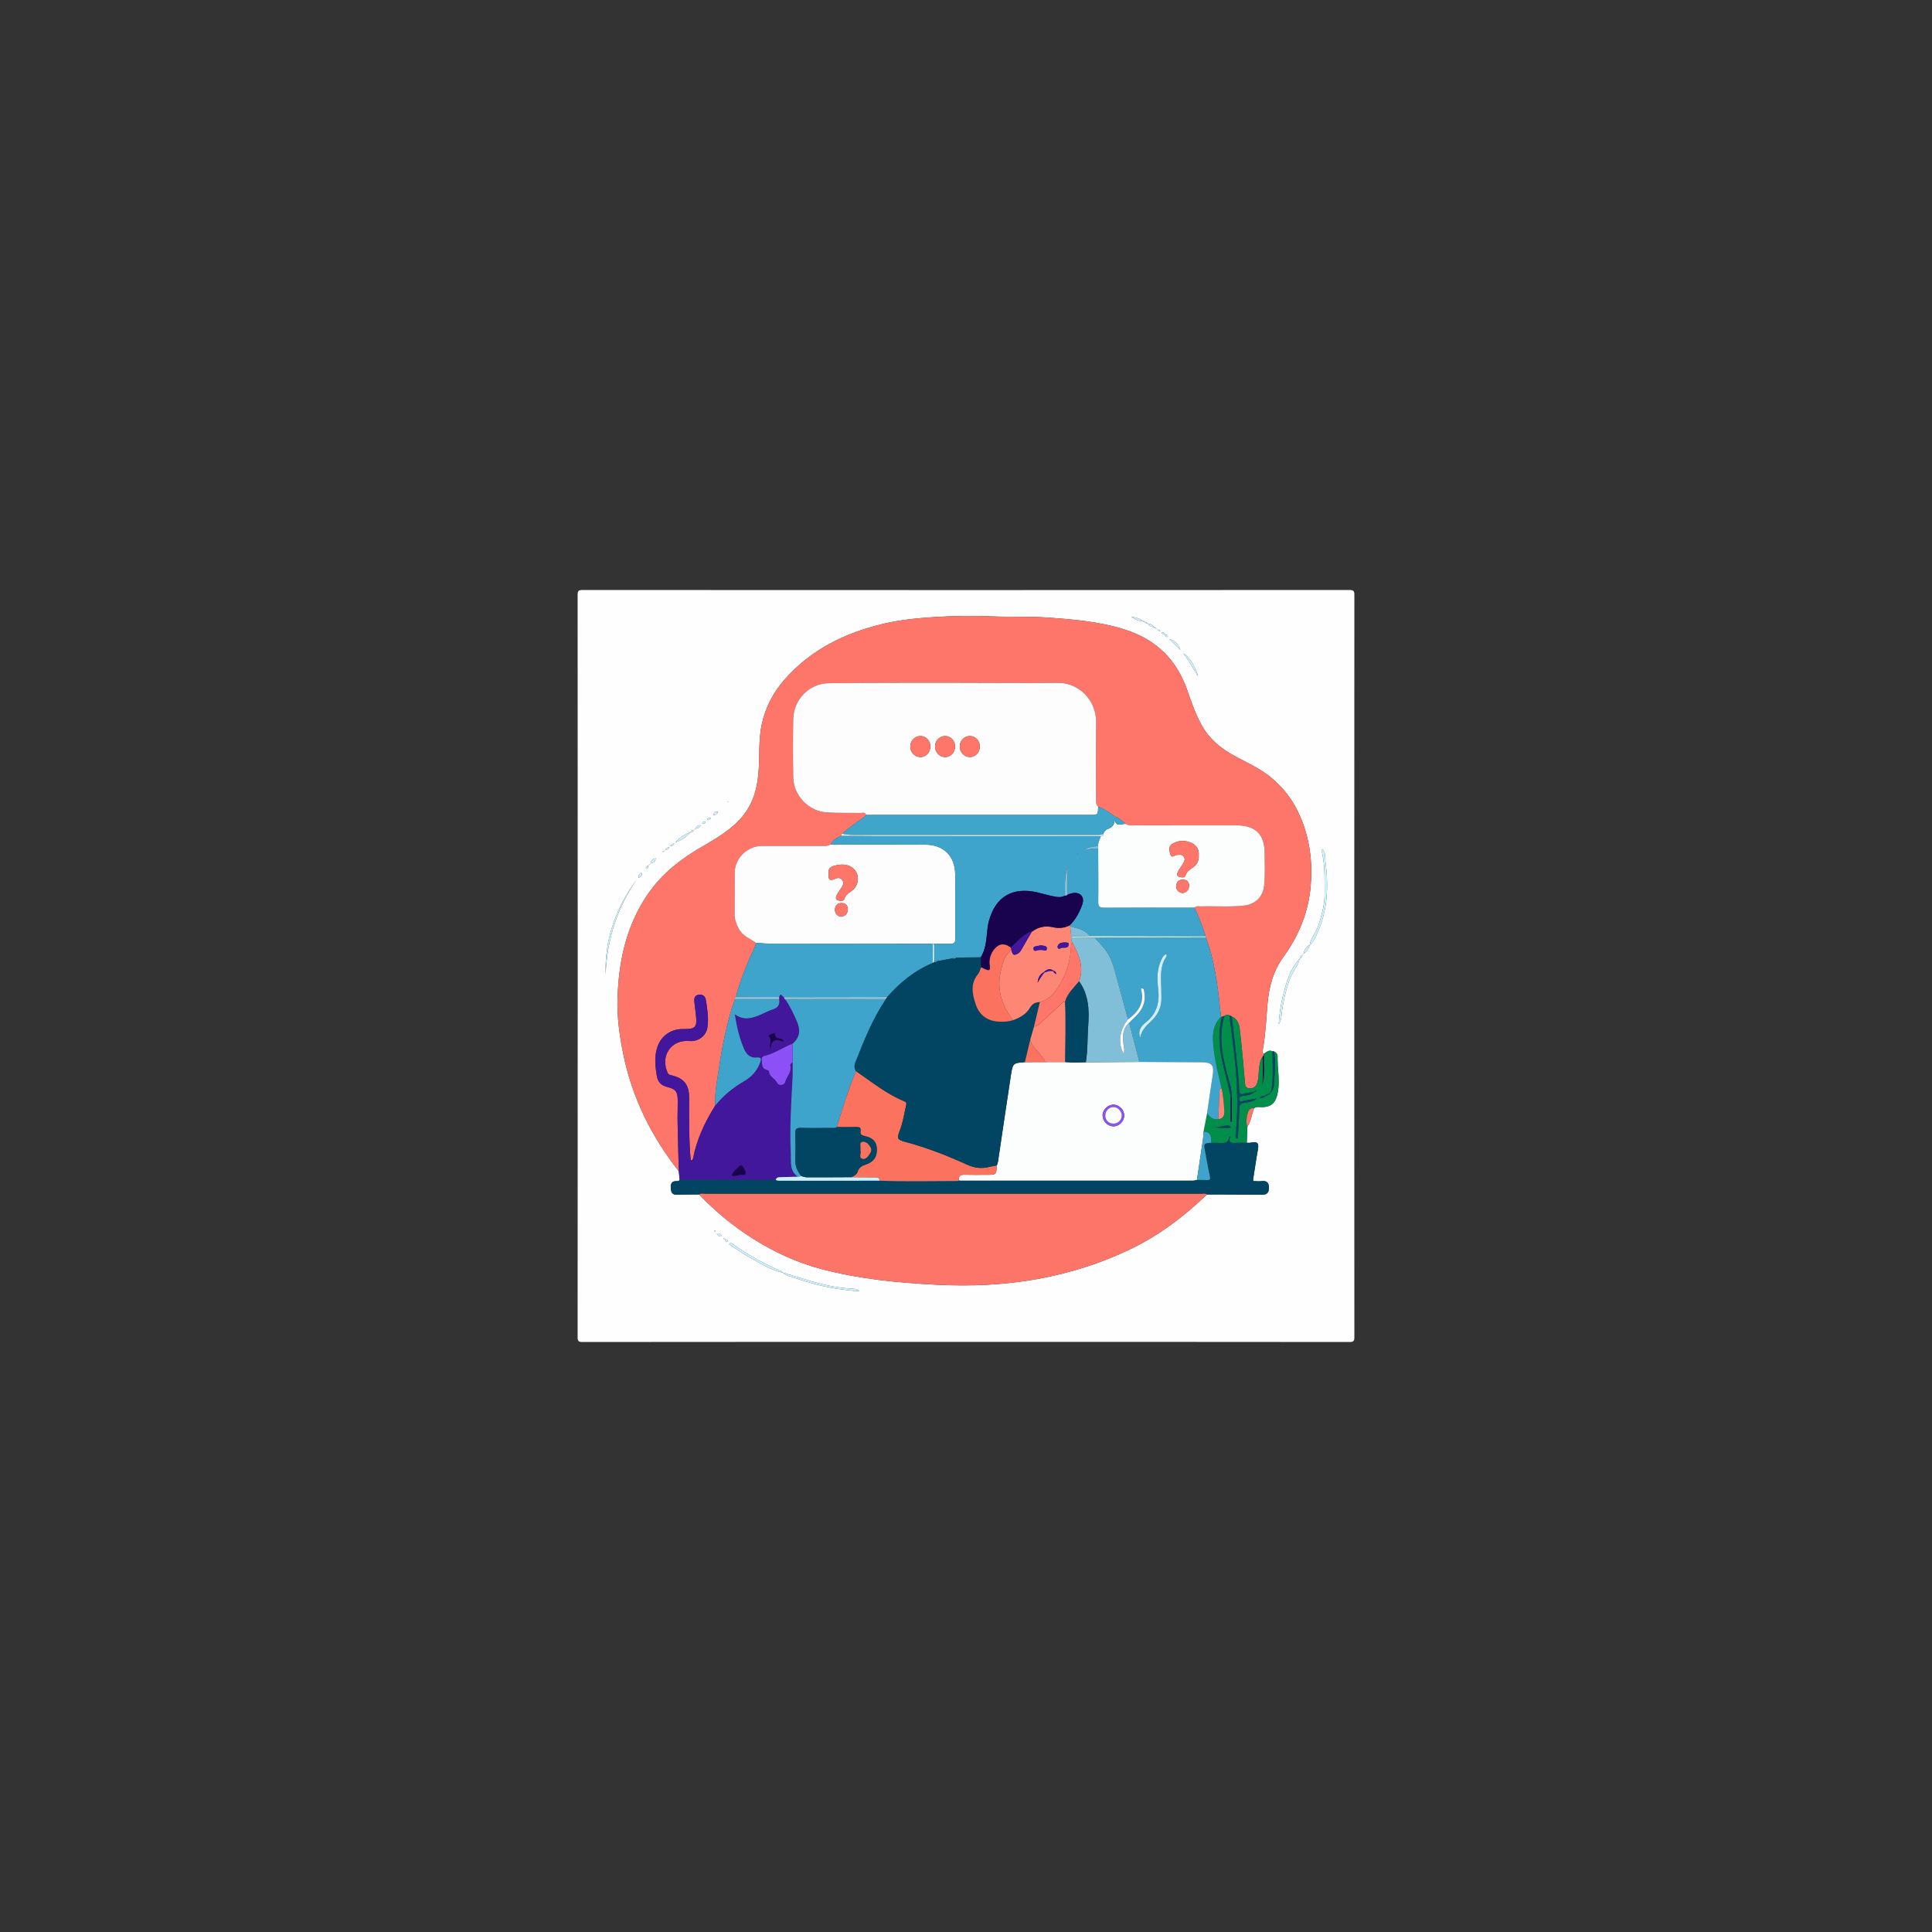 <?xml version="1.0" encoding="utf-8"?>
<!-- Generator: Adobe Illustrator 26.5.3, SVG Export Plug-In . SVG Version: 6.00 Build 0)  -->
<svg version="1.1" id="Camada_1" xmlns="http://www.w3.org/2000/svg" xmlns:xlink="http://www.w3.org/1999/xlink" x="0px" y="0px"
	 viewBox="0 0 1562 1562" style="enable-background:new 0 0 1562 1562;" xml:space="preserve">
<rect x="0" y="0" width="1562" height="1562" fill="#333333" stroke="none"/>
<style type="text/css">
	.st0{fill:#FEFEFE;}
	.st1{fill:#FE7569;}
	.st2{fill:#FD7469;}
	.st3{fill:#43179C;}
	.st4{fill:#014562;}
	.st5{fill:#018E4B;}
	.st6{fill:#CDF0FE;}
	.st7{fill:#FDFDFD;}
	.st8{fill:#3EA4CB;}
	.st9{fill:#FCFDFD;}
	.st10{fill:#3FA5CB;}
	.st11{fill:#81BFD9;}
	.st12{fill:#19024E;}
	.st13{fill:#8B51F6;}
	.st14{fill:#FB735E;}
	.st15{fill:#FD8675;}
</style>
<g>
	<g>
		<path class="st0" d="M781,1084.9c-103.3,0-206.6-0.02-309.91,0.1c-3.42,0-4.1-0.67-4.09-4.09c0.11-199.94,0.11-399.87,0-599.81
			c0-3.42,0.67-4.1,4.09-4.09c206.6,0.11,413.21,0.11,619.81,0c3.42,0,4.1,0.67,4.09,4.09c-0.11,199.94-0.11,399.88,0,599.81
			c0,3.42-0.67,4.1-4.09,4.09C987.6,1084.88,884.3,1084.9,781,1084.9z M525.11,699.06c0.33-0.33,0.67-0.67,1-1
			c2.31-0.36,3.67-1.67,4.01-4c0.14-0.15,0.27-0.31,0.41-0.46c-0.16,0.13-0.32,0.26-0.47,0.4c-2.31,0.36-3.67,1.67-4.01,4
			c-0.33,0.33-0.67,0.66-1,1c-0.33,0.33-0.66,0.66-0.99,0.99c-1.04,0.13-1.92,0.44-1.84,1.73c0.01,0.22,0.39,0.63,0.52,0.6
			c1.19-0.27,1.26-1.29,1.39-2.25C524.44,699.72,524.78,699.39,525.11,699.06z M925.96,503.08c-0.41-0.83-1.17-0.98-1.99-1.01
			c-2.67-2.26-5.92-2.97-9.25-3.47c2.77,1.98,5.64,3.69,9.22,3.51c0.42,0.83,1.17,0.99,2,0.99c0.42,0.84,1.17,1,2,1
			c1.06,2,2.95,2.64,5,3.01c0.42,0.82,1.16,1.01,2,1c0.33,0.33,0.66,0.67,0.99,1c0.42,0.82,1.16,1.01,2,1
			c0.34,0.33,0.67,0.66,1.01,0.99c0.57,1.31,1.53,2.02,2.99,2.02c0.12,1.04,0.45,1.91,1.72,1.83c0.22-0.01,0.62-0.39,0.59-0.52
			c-0.29-1.18-1.31-1.24-2.26-1.36c-0.58-1.3-1.54-2.03-3.01-1.99c-0.33-0.33-0.66-0.67-0.99-1c-0.42-0.82-1.16-1.01-2-1.01
			c-0.33-0.33-0.67-0.66-1-0.99c-0.42-0.82-1.16-1-1.99-1.01c-1.07-2-2.96-2.64-5.01-2.99C927.54,503.25,926.79,503.1,925.96,503.08
			z M537.04,687.99c-0.44,0.15-0.88,0.29-1.33,0.44c0.09,0.13,0.26,0.38,0.26,0.37c0.38-0.24,0.75-0.49,1.12-0.75
			c0.33-0.33,0.66-0.66,0.99-0.99c1.45,0,2.42-0.71,3-2.01c0.33-0.33,0.66-0.66,1-0.99c1.45,0.01,2.42-0.7,3.01-2
			c0.33-0.34,0.66-0.67,0.99-1c4.71-1.6,8.68-4.31,12.01-7.99c1.44-0.02,2.42-0.71,3-2c0.33-0.33,0.67-0.66,1-0.98
			c1.7-0.42,3.51-0.69,4.42-2.86c-2.59-0.21-3.53,1.3-4.49,2.78c-0.33,0.33-0.66,0.66-0.99,0.99c-1.44,0.01-2.42,0.71-2.99,2.01
			c-4.69,1.64-8.69,4.3-11.99,8.02c-0.34,0.33-0.67,0.65-1.01,0.98c-1.45,0-2.42,0.71-3,2.01c-0.33,0.33-0.67,0.66-1,0.99
			c-1.45-0.01-2.42,0.71-3,2C537.71,687.34,537.38,687.66,537.04,687.99z M1052.9,771.98c-1.3,0.57-1.99,1.56-2.02,2.99
			c-6.44,6.84-9.61,15.33-12.1,24.14c-2.56,9.09-4.34,18.32-4.94,29.08c1.49-2.67,1.93-4.19,2.09-5.87
			c0.97-10.4,3.22-20.49,6.76-30.36c2.15-5.99,6.54-10.79,8.26-16.92c1.29-0.59,2-1.56,1.99-3c0.33-0.33,0.66-0.66,1-0.99
			c2.58-1.68,4.05-4.16,4.99-7.01c2.73-2.11,4.03-5.27,5.43-8.17c9.17-19.05,9.9-39.25,7.2-59.71c-0.39-2.98,0.54-6.66-2.63-9.83
			c0,1.63-0.18,2.64,0.03,3.57c2.45,10.95,1.87,22.08,1.96,33.17c0.07,8.76-2.48,16.92-5,25.17c-1.71,5.59-6.17,9.85-7.04,15.75
			c-3.01,1.37-4.23,4.02-5.01,7C1053.55,771.31,1053.23,771.64,1052.9,771.98z M586.09,1001.89c-0.37-0.25-0.74-0.5-1.12-0.73
			c-0.01-0.01-0.17,0.24-0.26,0.37c0.44,0.15,0.87,0.3,1.31,0.45c0.13,1.04,0.47,1.91,1.74,1.82c0.22-0.02,0.62-0.39,0.59-0.52
			C588.06,1002.1,587.04,1002.03,586.09,1001.89z M633.07,1028.88c-0.51-0.4-0.97-0.92-1.55-1.17
			c-14.04-6.02-27.28-13.44-39.73-22.3c-0.63-0.45-1.45-0.78-2.3,0.6c6.24,3.99,12.26,8.35,18.75,11.86
			c7.95,4.29,15.67,9.26,24.75,11.1c1.39,1.55,3.31,2.2,5.17,2.83c12.69,4.26,25.45,8.25,38.76,10.19
			c5.65,0.83,11.27,1.65,17.96,1.89c-2.28-1.96-3.93-1.89-5.59-1.98c-10.09-0.53-19.99-2.32-29.69-5.01
			C650.71,1034.41,641.91,1031.57,633.07,1028.88z M1030.05,850.06c-0.41-0.03-0.82-0.06-1.23-0.1c-3-1.43-4.95,0.68-7.11,2.1
			c-1.25-1.04-0.92-2.51-0.7-3.72c2.19-11.98,2.72-24.16,3.71-36.25c1.16-14.1,4.63-27.06,12.99-38.57
			c12.4-17.07,20.16-36.14,21.97-57.09c1.6-18.5-0.52-36.76-7.64-54.29c-5.94-14.62-15.03-26.64-27.6-35.96
			c-8.19-6.08-17.58-10.22-26.5-15.09c-10.93-5.96-20.14-13.53-26.31-24.61c-4.97-8.93-8.32-18.5-11.61-28.06
			c-8.64-25.11-25.34-41.44-50.74-49.47c-20.74-6.56-42.14-8.26-63.55-9.73c-14.38-0.99-28.85-0.27-43.29-0.88
			c-15.38-0.65-30.83-0.48-46.29,0.5c-14.34,0.91-28.59,2.26-42.45,5.59c-30.57,7.34-58.03,20.72-79.21,44.79
			c-9.12,10.37-15.45,22.28-18.5,35.92c-2.98,13.36-1.61,26.97-2.83,40.44c-1.28,14.17-5.39,26.83-15.41,37.37
			c-9.12,9.6-20.45,15.95-31.64,22.5c-16.04,9.39-30.31,20.56-41.24,35.94c-18.24,25.68-24.59,54.86-25.61,85.48
			c-0.51,15.27,1.6,30.47,4.69,45.55c7.21,35.25,22.73,66.43,44.87,94.52c0.21,2.32,0.42,4.64,0.64,6.96
			c-0.54,1.1-1.56,1.08-2.55,1.04c-3.9-0.19-4.74,2.21-4.57,5.42c0.17,3.22,0.87,5.77,5.07,5.58c5.93-0.26,11.88-0.17,17.83-0.23
			c13.27,13.88,27.95,26,44.25,36.19c17.06,10.66,35.07,18.95,54.61,24.11c30.48,8.05,61.68,11.1,92.94,12.67
			c27.21,1.37,54.44,0.31,81.48-4.57c26.29-4.74,51.41-12.66,75.43-24.19c23.2-11.13,43.39-26.52,61.9-44.22
			c14.64,0.06,29.27,0.03,43.91,0.25c4.15,0.06,6.18-1.25,6.19-5.64c0-4.39-1.99-5.91-6.14-5.39c-1.64,0.2-3.32,0.06-4.99,0.02
			c-0.97-0.03-1.92,0.06-1.65-1.57c1.28-7.69,2.29-15.43,3.71-23.1c1.18-6.38,0.16-7.54-6.38-6.34c-0.8,0.15-1.66-0.05-2.49-0.08
			c0.17-4.31,0.33-8.61,0.5-12.92c3.01-4.5,3.46-9.93,5.37-14.83c1.37-1.22,3.04-1.16,4.7-1.06c8.79,0.55,12.84-3.09,14.46-11.54
			c1.88-9.81-0.3-19.46-0.13-29.19C1032.92,852.36,1031.85,850.9,1030.05,850.06z M514.85,710.92
			c-16.92,22.89-26.06,48.4-25.21,77.14C490.73,759.96,498.81,734.17,514.85,710.92z M968.63,546.79
			c-1.68-7.31-7.89-16.85-11.87-18.42C961.34,534.1,964.66,540.62,968.63,546.79z M954.37,525.51c-1.67-4.36-4.27-7.68-8.89-8.83
			C948.45,519.62,951.41,522.57,954.37,525.51z M583.78,999.55c-1.24-1.65-2.12-2.96-4.25-2.17
			C580.45,998.97,581.32,1000.09,583.78,999.55z M576.52,658.98c2.36-0.06,3.36-0.92,4.03-2.65
			C578.27,655.92,577.34,656.96,576.52,658.98z M516.34,709.9c0.97-0.86,1.64-1.29,2.07-1.89c0.51-0.7,1.2-1.57-0.06-2.35
			C517.02,706.4,516.03,707.31,516.34,709.9z M574.86,661.55c-0.83-0.2-1.32-0.48-1.66-0.35c-0.53,0.21-1.32,0.66-1.35,1.07
			c-0.08,0.87,0.77,0.81,1.31,0.58C573.69,662.61,574.11,662.14,574.86,661.55z M570.32,664.93c0.12-0.64-0.29-0.9-0.77-0.78
			c-0.58,0.14-1.21,0.39-1.63,0.79c-0.42,0.41-0.07,0.87,0.44,0.96C569.21,666.06,569.88,665.7,570.32,664.93z M577.3,994.86
			c0.13,0.26,0.19,0.64,0.39,0.75c0.18,0.1,0.52-0.1,0.79-0.17c-0.14-0.26-0.22-0.61-0.43-0.75
			C577.91,994.59,577.57,994.79,577.3,994.86z M588.5,648.4c0.11-0.06,0.28-0.1,0.32-0.19c0.05-0.11-0.02-0.26-0.04-0.4
			c-0.17,0.09-0.33,0.18-0.5,0.27C588.35,648.18,588.43,648.29,588.5,648.4z"/>
		<path class="st1" d="M548.81,946.94c-22.14-28.1-37.66-59.28-44.87-94.52c-3.08-15.08-5.19-30.28-4.69-45.55
			c1.01-30.62,7.37-59.8,25.61-85.48c10.93-15.38,25.19-26.55,41.24-35.94c11.19-6.55,22.52-12.9,31.64-22.5
			c10.02-10.55,14.13-23.21,15.41-37.37c1.22-13.46-0.15-27.07,2.83-40.44c3.04-13.64,9.37-25.55,18.5-35.92
			c21.18-24.07,48.64-37.45,79.21-44.79c13.87-3.33,28.12-4.68,42.45-5.59c15.46-0.98,30.92-1.15,46.29-0.5
			c14.45,0.61,28.91-0.11,43.29,0.88c21.42,1.47,42.81,3.18,63.55,9.73c25.4,8.03,42.1,24.36,50.74,49.47
			c3.29,9.56,6.64,19.13,11.61,28.06c6.17,11.08,15.38,18.66,26.31,24.61c8.93,4.86,18.32,9.01,26.5,15.09
			c12.56,9.32,21.65,21.35,27.6,35.96c7.13,17.53,9.24,35.79,7.64,54.29c-1.81,20.94-9.57,40.01-21.97,57.09
			c-8.36,11.51-11.83,24.47-12.99,38.57c-1,12.08-1.52,24.26-3.71,36.25c-0.22,1.21-0.55,2.68,0.7,3.72
			c0.02,0.36,0.04,0.72,0.06,1.09c-0.3,0.39-0.6,0.78-0.9,1.16c-2.33,3.05-2.52,6.7-2.97,10.3c-0.47,3.76-0.25,7.64-1.58,11.26
			c-1.12,3.06-3.5,4.39-6.64,4c-3.1-0.39-2.99-2.87-3.2-5.28c-1.27-14.15-2.48-28.31-4.13-42.41c-0.49-4.16-1.87-8.45-6.49-10.35
			c-0.62-0.33-1.25-0.67-1.87-1c-1.47-0.79-2.79-0.41-4.05,0.51c-0.64,0.27-1.29,0.53-1.93,0.8c-0.27-0.12-0.54-0.16-0.84-0.13
			c-1.08-9.11-1.9-18.27-3.29-27.34c-1.91-12.52-4.53-24.91-8.96-36.83c0-0.29-0.06-0.58-0.16-0.86c-2.5-7.93-5.42-15.7-8.96-23.22
			c1.48-1.61,3.43-0.9,5.18-0.96c11.6-0.36,23.23,0.64,34.82-0.66c9.11-1.02,15.19-7.03,16.2-16c0.99-8.79,0.45-17.61,0.44-26.41
			c-0.03-15.25-7.45-22.44-22.76-22.44c-27.1-0.01-54.2,0.02-81.31-0.04c-2.76-0.01-5.69,0.65-8.21-1.21
			c-2.8-1.97-5.12-4.64-8.44-5.86l-0.49-0.08c-4.14-3.2-8.44-6.14-13.4-7.96c-2.06-1.78-1.67-4.21-1.67-6.5
			c-0.01-20.31-0.32-40.63,0.08-60.94c0.38-19.18-14.49-32.8-30.94-32.63c-28.97,0.3-57.94-0.07-86.91-0.05
			c-32.8,0.02-65.6-0.05-98.39,0.34c-15.73,0.19-28.37,13.14-28.67,28.86c-0.3,15.81-0.3,31.64,0.01,47.45
			c0.28,14.45,12.33,27.13,26.76,28.12c9.12,0.62,18.3,0.27,27.45,0.47c1.62,0.04,3.83-1.05,4.62,1.6
			c-0.45,1.13-1.45,1.59-2.38,2.27c-5.72,4.17-11.67,8.05-16.88,12.89c-0.8,0.33-0.82,1.02-0.8,1.73c-3.19,1.48-6.39,2.93-8.11,6.3
			c-0.29,0.23-0.57,0.46-0.86,0.69c-1.69,1.41-3.71,1.19-5.7,1.19c-16.47-0.01-32.94-0.02-49.41,0
			c-11.96,0.02-22.02,10.02-22.06,21.92c-0.04,11.15,0.03,22.29-0.03,33.44c-0.02,4.24,1.4,7.9,3.36,11.62
			c3.08,5.85,9,7.9,13.9,11.33c-1.03,4.99-3.98,9.19-5.79,13.87c-3.81,9.78-8.07,19.39-10.31,29.71c-0.96,0.46-1.07,1.26-0.89,2.19
			c-0.72,1.97-1.53,3.92-2.14,5.93c-4.84,15.93-8.28,32.2-10.62,48.64c-1.48,10.34-3.76,20.68-3.21,31.26
			c-8.33,13.34-15,27.37-17.96,42.95c-0.18,0.94-0.85,1.36-1.82,1.32c-1.57-16.9-1.28-33.84-1.3-50.78
			c-0.02-10.47-4.21-15.6-14.18-17.94c-1.33-0.31-2.45-0.45-3.13-1.95c-6.32-13.76,2.73-27.1,17.56-25.81
			c7.06,0.62,13.48-3.99,14.52-10.84c1.14-7.49-0.03-14.96-1.22-22.34c-0.44-2.72-2.45-4.82-5.73-4.3
			c-3.49,0.55-3.91,3.12-3.58,6.02c0.45,3.96,1.01,7.91,1.39,11.88c0.79,8.13-0.83,9.91-8.79,9.9c-0.83,0-1.66-0.01-2.5,0
			c-9.3,0.12-16.99,5.68-19.98,14.48c-2.61,7.67-1.78,15.42-0.54,23.18c0.79,4.98,3.47,7.97,8.49,9.17
			c6.75,1.62,8.41,3.83,8.49,10.82c0.07,5.82-0.24,11.64-0.13,17.45C548.06,920.36,548.47,933.65,548.81,946.94z"/>
		<path class="st2" d="M975.83,965.69c-18.52,17.71-38.71,33.09-61.9,44.22c-24.02,11.53-49.14,19.45-75.43,24.19
			c-27.04,4.87-54.27,5.93-81.48,4.57c-31.26-1.57-62.46-4.61-92.94-12.67c-19.54-5.16-37.55-13.45-54.61-24.11
			c-16.3-10.19-30.99-22.31-44.25-36.19c1.45-1.27,3.19-0.61,4.77-0.61c133.69-0.04,267.39-0.04,401.08,0
			C972.65,965.1,974.39,964.41,975.83,965.69z"/>
		<path class="st3" d="M548.81,946.94c-0.34-13.29-0.74-26.58-0.99-39.87c-0.11-5.82,0.2-11.64,0.13-17.45
			c-0.08-6.99-1.74-9.21-8.49-10.82c-5.02-1.2-7.7-4.19-8.49-9.17c-1.24-7.77-2.06-15.52,0.54-23.18c3-8.81,10.68-14.36,19.98-14.48
			c0.83-0.01,1.66,0,2.5,0c7.96,0.02,9.58-1.77,8.79-9.9c-0.38-3.97-0.94-7.92-1.39-11.88c-0.33-2.9,0.09-5.47,3.58-6.02
			c3.28-0.52,5.3,1.58,5.73,4.3c1.18,7.38,2.36,14.85,1.22,22.34c-1.04,6.85-7.46,11.46-14.52,10.84
			c-14.83-1.3-23.88,12.04-17.56,25.81c0.69,1.5,1.81,1.64,3.13,1.95c9.97,2.34,14.17,7.46,14.18,17.94
			c0.03,16.94-0.27,33.88,1.3,50.78c0.97,0.05,1.64-0.37,1.82-1.32c2.95-15.59,9.63-29.62,17.96-42.95
			c6.56-8.07,14.45-14.56,23.45-19.75c6.12-3.52,10.52-8.51,12.94-15.22c0.96-2.65,0.69-4.25-2.65-3.89
			c-5.3,0.56-8.32-2.22-10.34-6.79c-3.99-9.02-6.07-18.53-7.55-28.21l-0.05,0.05c8.41,6.12,16.31,2.45,24.23-1.22
			c2.09-0.97,4.19-1.98,6.38-2.65c4.11-1.26,6.03-3.78,5.27-8.12c0.01-0.67,0.01-1.33,0.02-2c1.32-4.08,2.54,0.04,3.81,0.05
			c0.22,0.81,0.35,1.67,1.28,2.04c3.7,5.31,6.39,11.13,9.03,17.04c3.19,7.15,3.07,13.37-3.27,18.68
			c-7.11,2.69-13.42,7.15-20.77,9.34c-1.84,0.55-4.55,0.52-4.11,3.84c0.4,3.06-0.24,6.55,3.69,7.86c0.96,0.32,2.14,0.35,2.23,1.56
			c0.33,4.32,4.91,5.48,6.53,9.01c1.2,2.61,5.73,2.08,6.41-0.58c1.15-4.53,5.49-8.03,4.19-13.34c-0.31-1.28,0.95-2,1.89-2.68
			c-0.01,4.16,0.18,8.33-0.06,12.47c-1.15,20.42-2.41,40.85-1.43,61.29c0.31,6.44-1.2,14.02,5.65,18.73
			c-4.47,0.12-8.95,0.26-13.42,0.35c-1.85,0.04-3.77-0.15-4.41,2.23c-25.91-0.01-51.81-0.02-77.72-0.03
			C549.23,951.58,549.02,949.26,548.81,946.94z M591.61,950.47c3.22,1.11,5.95-1.06,8.88-0.59c0.96,0.15,2.29-0.02,2.32-1.23
			c0.05-2.22-1.28-4.02-2.51-5.75c-0.72-1.02-1.79-0.77-2.55,0.02C595.55,945.23,592.54,946.92,591.61,950.47z M622.98,847.85
			c0.4-8.15,5.2-7.56,10.62-5.77c-0.45-0.93-0.52-1.29-0.74-1.49c-1.98-1.74-6.49-0.03-6.35-4.93c0.03-0.93-2,0.21-3.07,0.41
			c-0.97,0.18-2.46,1.27-1.91,1.76C624.86,840.78,621.18,844.14,622.98,847.85z"/>
		<path class="st4" d="M549.44,953.9c25.91,0.01,51.81,0.02,77.72,0.03c1.35,0.86,2.86,0.69,4.34,0.69
			c26.51-0.01,53.01-0.02,79.52-0.04c21.12,0.79,42.25,0.27,63.38,0.25c0.29,0,0.57-0.32,0.86-0.48c0.66,0.05,1.32,0.15,1.99,0.15
			c62.19,0.01,124.38,0.01,186.58-0.01c1.3,0,2.6-0.37,3.89-0.57c2.64,0.05,5.29,0.03,7.93,0.18c2.47,0.14,3.03-0.63,2.48-3.17
			c-1.51-6.9-2.64-13.89-3.98-20.83c-1.05-5.41-0.76-5.82,4.87-6.12c2.31,0,4.64-0.18,6.92,0.05c4.08,0.4,7.44-0.02,7.83-5.15
			c0-0.02,0.51,0,1.19,0c-2.06,4.57,0.07,5.5,4.13,5.09c2.94-0.29,5.93-0.09,8.9-0.11c0.83,0.04,1.69,0.23,2.48,0.08
			c6.54-1.2,7.56-0.04,6.38,6.34c-1.42,7.67-2.43,15.41-3.71,23.1c-0.27,1.63,0.69,1.55,1.65,1.57c1.66,0.04,3.35,0.19,4.99-0.02
			c4.16-0.52,6.15,1,6.14,5.39c0,4.39-2.03,5.71-6.19,5.64c-14.63-0.22-29.27-0.19-43.91-0.25c-1.45-1.28-3.18-0.6-4.76-0.6
			c-133.69-0.04-267.39-0.04-401.08,0c-1.58,0-3.32-0.66-4.77,0.61c-5.94,0.06-11.89-0.03-17.83,0.23c-4.2,0.19-4.9-2.36-5.07-5.58
			c-0.17-3.22,0.67-5.61,4.57-5.42C547.88,954.98,548.9,955,549.44,953.9z"/>
		<path class="st5" d="M1007.99,923.84c-2.97,0.02-5.96-0.18-8.9,0.11c-4.06,0.41-6.19-0.52-4.13-5.09c-0.68,0-1.19-0.02-1.19,0
			c-0.39,5.13-3.75,5.55-7.83,5.15c-2.29-0.22-4.61-0.05-6.92-0.05c0.41-4.6,0.31-8.86-5.98-9.01c0.96-4.98,1.92-9.96,2.89-14.94
			c2.28,2.98,4.75,5.58,9.03,4.79c4.17-0.31,5.04-3.26,4.86-6.6c-0.33-6.11-0.84-12.21-2.12-18.21
			c-2.47-10.42-5.24-20.81-6.38-31.45c-1.01-9.33-1.9-18.99,5.87-26.54c0.29-0.03,0.57,0.01,0.83,0.13
			c-6.39,22.55,2.95,43.4,6.97,64.83c0,6.65,0,13.3,0,19.95c0.28,0,0.55-0.01,0.82-0.01c0-6.63,0-13.25,0-19.88
			c0.28-4.88-1.12-9.51-2.39-14.1c-4.69-16.97-8.86-33.95-3.47-51.58c1.25-0.92,2.58-1.3,4.05-0.51c1.01,8.2,1.97,16.41,3.04,24.61
			c3.12,23.86,4.46,47.76,2.01,71.77c-0.11,1.07-0.7,2.62,1.71,3.41c0.41-8.05,0.99-15.77,1.13-23.49c0.06-3.24,0.45-5.02,4.28-5.58
			c3.38-0.49,7.1-0.82,9.97-3.33c-3.59,0.39-7.08,1.19-10.62,1.77c-1.16,0.19-3.01,1.92-3.48-0.85c-0.42-2.47,0.96-2.93,3.15-3.23
			c3.06-0.41,6.32-0.55,8.82-2.85c0.67-0.34,1.34-0.68,2-1.01c0.15-0.21,0.3-0.41,0.45-0.62c-0.21,0.14-0.42,0.29-0.63,0.43
			c-0.8,0.05-1.59,0.14-1.99,1c-2.76,0.46-5.62,0.61-8.25,1.47c-3.25,1.06-3.57-0.36-3.72-3.03c-0.38-6.91-0.87-13.81-1.6-20.69
			c-1.36-12.94-2.92-25.85-4.4-38.78c4.62,1.9,6,6.19,6.49,10.35c1.65,14.11,2.85,28.27,4.13,42.41c0.22,2.41,0.1,4.89,3.2,5.28
			c3.14,0.39,5.52-0.94,6.64-4c1.33-3.63,1.11-7.5,1.58-11.26c0.45-3.6,0.64-7.25,2.97-10.3c-0.1,7.57,0.63,15.16-0.29,22.72
			c2.23-7.86,0.96-15.91,1.19-23.88c-0.02-0.36-0.04-0.72-0.06-1.09c2.16-1.42,4.11-3.53,7.11-2.1c-0.14,10.64,0.92,21.32-1.03,31.9
			c-0.75,0.48-0.97,1.2-0.93,2.04c-0.84-0.03-1.56,0.21-2.03,0.96c-0.79,0.07-1.54,0.23-1.98,1c-1.62,0.02-3.19,0.17-4.3,1.93
			c2.01,0.2,3.32-0.59,4.49-1.71c0.79-0.07,1.57-0.18,1.99-0.99c0.81-0.07,1.52-0.32,1.92-1.1c0.38-0.63,0.76-1.26,1.13-1.89
			c1.49-1.52,1.82-3.41,1.91-5.45c0.35-8.87,1.76-17.73,0.05-26.6c1.81,0.84,2.88,2.29,2.84,4.24c-0.17,9.72,2.02,19.38,0.13,29.19
			c-1.62,8.45-5.67,12.09-14.46,11.54c-1.66-0.1-3.33-0.16-4.7,1.06c-3.64-0.61-4.65,2.19-5.27,4.64c-0.84,3.31-1.3,6.79-0.1,10.19
			C1008.32,915.23,1008.15,919.53,1007.99,923.84z M994.95,911.94c0.13,0.08,0.26,0.15,0.38,0.23c-0.14-0.07-0.27-0.13-0.41-0.2
			c-0.11-1.06-0.42-1.94-1.7-1.97c-3.91-0.11-7.65,1.81-11.68,0.76C985.95,912.65,990.5,911.64,994.95,911.94z"/>
		<path class="st6" d="M1058.89,763.98c0.87-5.9,5.33-10.16,7.04-15.75c2.52-8.25,5.08-16.41,5-25.17
			c-0.09-11.09,0.49-22.21-1.96-33.17c-0.21-0.93-0.03-1.94-0.03-3.57c3.17,3.17,2.24,6.85,2.63,9.83
			c2.69,20.46,1.97,40.66-7.2,59.71c-1.4,2.91-2.7,6.06-5.43,8.17L1058.89,763.98z"/>
		<path class="st6" d="M514.85,710.92c-16.04,23.25-24.11,49.04-25.21,77.14C488.79,759.32,497.92,733.81,514.85,710.92z"/>
		<path class="st6" d="M633.07,1028.88c8.84,2.68,17.64,5.53,26.54,8c9.71,2.7,19.61,4.48,29.69,5.01c1.65,0.09,3.31,0.02,5.59,1.98
			c-6.69-0.23-12.31-1.06-17.96-1.89c-13.31-1.94-26.07-5.93-38.76-10.19c-1.86-0.62-3.78-1.27-5.17-2.83L633.07,1028.88z"/>
		<path class="st6" d="M1050.96,775.03c-1.72,6.14-6.11,10.93-8.26,16.92c-3.54,9.87-5.79,19.96-6.76,30.36
			c-0.16,1.68-0.6,3.2-2.09,5.87c0.6-10.76,2.37-19.99,4.94-29.08c2.48-8.81,5.66-17.3,12.1-24.14
			C1050.88,774.97,1050.96,775.03,1050.96,775.03z"/>
		<path class="st6" d="M633,1028.97c-9.08-1.84-16.8-6.81-24.75-11.1c-6.49-3.51-12.52-7.87-18.75-11.86
			c0.85-1.38,1.67-1.05,2.3-0.6c12.44,8.86,25.69,16.28,39.73,22.3c0.58,0.25,1.04,0.78,1.55,1.17
			C633.07,1028.88,633,1028.97,633,1028.97z"/>
		<path class="st4" d="M1030.05,850.06c1.7,8.87,0.3,17.73-0.05,26.6c-0.08,2.04-0.42,3.93-1.91,5.45c0,0-0.29-0.25-0.29-0.25
			c1.95-10.58,0.89-21.26,1.03-31.9C1029.23,850,1029.64,850.03,1030.05,850.06z"/>
		<path class="st2" d="M1008.49,910.92c-1.2-3.41-0.74-6.89,0.1-10.19c0.62-2.45,1.63-5.25,5.27-4.64
			C1011.94,900.99,1011.49,906.42,1008.49,910.92z"/>
		<path class="st6" d="M968.63,546.79c-3.97-6.17-7.29-12.69-11.87-18.42C960.74,529.94,966.94,539.48,968.63,546.79z"/>
		<path class="st6" d="M954.37,525.51c-2.96-2.94-5.92-5.89-8.89-8.83C950.1,517.84,952.7,521.15,954.37,525.51z"/>
		<path class="st6" d="M558.1,673.06c-3.33,3.68-7.3,6.38-12.01,7.99c0,0-0.03-0.03-0.03-0.03c3.3-3.72,7.3-6.38,11.99-8.02
			C558.04,673,558.1,673.06,558.1,673.06z"/>
		<path class="st6" d="M923.94,502.11c-3.58,0.18-6.45-1.53-9.22-3.51c3.33,0.5,6.58,1.21,9.25,3.47L923.94,502.11z"/>
		<path class="st6" d="M1058.94,764.03c-0.94,2.85-2.41,5.32-4.99,7.01c0,0-0.06-0.06-0.06-0.06c0.78-2.97,2-5.62,5.01-7
			C1058.89,763.98,1058.94,764.03,1058.94,764.03z"/>
		<path class="st6" d="M530.11,694.06c-0.34,2.33-1.7,3.65-4.01,4l-0.06-0.06c0.34-2.33,1.7-3.64,4.01-4L530.11,694.06z"/>
		<path class="st6" d="M583.78,999.55c-2.46,0.54-3.33-0.59-4.25-2.17C581.66,996.59,582.54,997.9,583.78,999.55z"/>
		<path class="st6" d="M576.52,658.98c0.81-2.02,1.75-3.06,4.03-2.65C579.88,658.06,578.88,658.92,576.52,658.98z"/>
		<path class="st6" d="M516.34,709.9c-0.31-2.59,0.68-3.5,2.01-4.24c1.26,0.78,0.57,1.65,0.06,2.35
			C517.98,708.61,517.31,709.04,516.34,709.9z"/>
		<path class="st6" d="M562.03,670c0.96-1.48,1.9-2.99,4.49-2.78c-0.91,2.17-2.72,2.44-4.42,2.86L562.03,670z"/>
		<path class="st6" d="M932.94,507.1c-2.05-0.36-3.93-1-5-3.01l0.02-0.02c2.06,0.35,3.94,0.99,5.01,2.99
			C932.97,507.07,932.94,507.1,932.94,507.1z"/>
		<path class="st6" d="M574.86,661.55c-0.75,0.59-1.17,1.06-1.69,1.29c-0.54,0.24-1.39,0.3-1.31-0.58c0.04-0.41,0.82-0.86,1.35-1.07
			C573.54,661.07,574.03,661.36,574.86,661.55z"/>
		<path class="st6" d="M570.32,664.94c-0.43,0.77-1.1,1.13-1.96,0.98c-0.51-0.09-0.86-0.56-0.44-0.96c0.42-0.4,1.05-0.65,1.63-0.79
			C570.03,664.04,570.44,664.3,570.32,664.94z"/>
		<path class="st6" d="M586.09,1001.89c0.96,0.14,1.97,0.21,2.25,1.39c0.03,0.13-0.37,0.5-0.59,0.52c-1.27,0.09-1.61-0.78-1.74-1.82
			L586.09,1001.89z"/>
		<path class="st6" d="M524.11,700.05c-0.13,0.96-0.2,1.98-1.39,2.25c-0.13,0.03-0.5-0.38-0.52-0.6c-0.08-1.28,0.8-1.6,1.84-1.72
			C524.05,699.99,524.11,700.05,524.11,700.05z"/>
		<path class="st6" d="M941.97,513.06c0.96,0.13,1.97,0.18,2.26,1.36c0.03,0.12-0.37,0.5-0.59,0.52c-1.27,0.08-1.6-0.79-1.72-1.83
			C941.93,513.11,941.97,513.06,941.97,513.06z"/>
		<path class="st6" d="M1052.95,772.03c0.01,1.45-0.7,2.42-1.99,3c0,0-0.07-0.06-0.07-0.07c0.03-1.43,0.72-2.42,2.01-2.99
			L1052.95,772.03z"/>
		<path class="st6" d="M561.1,671.06c-0.58,1.29-1.57,1.98-3.01,2c0,0-0.05-0.06-0.05-0.06c0.57-1.3,1.55-2,2.99-2.01
			C561.04,671,561.1,671.06,561.1,671.06z"/>
		<path class="st6" d="M541.1,685.05c-0.58,1.3-1.55,2.02-3,2.01c0,0-0.05-0.05-0.05-0.05c0.59-1.29,1.55-2.01,3.01-2
			C541.05,685,541.1,685.05,541.1,685.05z"/>
		<path class="st6" d="M542.05,684.01c0.58-1.3,1.55-2.01,3-2.01l0.05,0.05c-0.58,1.3-1.55,2.01-3.01,2L542.05,684.01z"/>
		<path class="st6" d="M938.96,511.07c1.46-0.03,2.42,0.69,3.01,1.99c0,0-0.04,0.04-0.04,0.05c-1.45,0.01-2.42-0.71-2.99-2.02
			C938.94,511.09,938.96,511.07,938.96,511.07z"/>
		<path class="st6" d="M577.3,994.86c0.27-0.07,0.61-0.27,0.75-0.17c0.22,0.14,0.3,0.49,0.43,0.75c-0.27,0.07-0.61,0.27-0.79,0.17
			C577.49,995.5,577.43,995.12,577.3,994.86z"/>
		<path class="st6" d="M537.11,688.05c-0.37,0.26-0.74,0.51-1.12,0.75c-0.01,0.01-0.17-0.24-0.26-0.37
			c0.44-0.15,0.88-0.29,1.33-0.44L537.11,688.05z"/>
		<path class="st6" d="M588.5,648.4c-0.07-0.11-0.15-0.22-0.22-0.32c0.17-0.09,0.33-0.18,0.5-0.27c0.02,0.13,0.08,0.29,0.04,0.4
			C588.78,648.3,588.61,648.33,588.5,648.4z"/>
		<path class="st6" d="M934.94,508.1c-0.84,0.01-1.58-0.18-2-1c0,0,0.03-0.04,0.03-0.04c0.83,0.01,1.57,0.19,1.99,1.01
			C934.97,508.07,934.94,508.1,934.94,508.1z"/>
		<path class="st6" d="M937.94,510.11c-0.84,0.01-1.58-0.19-2-1.01l0.04-0.04c0.84,0,1.58,0.19,2,1.01L937.94,510.11z"/>
		<path class="st6" d="M927.95,504.1c-0.84,0.01-1.59-0.16-2-1c0,0,0.02-0.02,0.02-0.02c0.82,0.02,1.58,0.17,2,1
			C927.96,504.08,927.95,504.1,927.95,504.1z"/>
		<path class="st6" d="M586.01,1001.98c-0.44-0.15-0.87-0.3-1.31-0.45c0.09-0.13,0.25-0.37,0.26-0.37c0.38,0.23,0.75,0.48,1.12,0.73
			C586.09,1001.89,586.01,1001.98,586.01,1001.98z"/>
		<path class="st6" d="M923.98,502.07c0.82,0.03,1.57,0.18,1.99,1.01c0,0-0.02,0.02-0.02,0.02c-0.83,0-1.58-0.16-2-0.99
			C923.94,502.11,923.98,502.07,923.98,502.07z"/>
		<path class="st6" d="M537.04,687.99c0.33-0.33,0.67-0.66,1-0.99c0,0,0.05,0.05,0.05,0.05c-0.33,0.33-0.66,0.66-0.99,1
			C537.11,688.05,537.04,687.99,537.04,687.99z"/>
		<path class="st6" d="M562.1,670.08c-0.33,0.33-0.67,0.66-1,0.98c0,0-0.06-0.06-0.06-0.06c0.33-0.33,0.66-0.66,0.99-0.99
			C562.03,670,562.1,670.08,562.1,670.08z"/>
		<path class="st6" d="M530.05,693.99c0.16-0.13,0.32-0.26,0.47-0.4c-0.14,0.15-0.27,0.31-0.41,0.46
			C530.11,694.06,530.05,693.99,530.05,693.99z"/>
		<path class="st6" d="M526.1,698.06c-0.33,0.33-0.67,0.67-1,1c0,0-0.07-0.07-0.07-0.07c0.33-0.33,0.67-0.66,1-1
			C526.04,698,526.1,698.06,526.1,698.06z"/>
		<path class="st6" d="M525.11,699.06c-0.33,0.33-0.66,0.66-0.99,0.99c0,0-0.07-0.07-0.07-0.07c0.33-0.33,0.66-0.66,0.99-0.99
			C525.04,698.99,525.11,699.06,525.11,699.06z"/>
		<path class="st6" d="M1052.9,771.98c0.33-0.33,0.66-0.67,0.99-1c0,0,0.06,0.06,0.06,0.06c-0.33,0.33-0.66,0.66-1,0.99
			C1052.95,772.03,1052.9,771.98,1052.9,771.98z"/>
		<path class="st6" d="M937.97,510.07c0.33,0.33,0.66,0.67,0.99,1c0,0-0.02,0.02-0.02,0.02c-0.34-0.33-0.67-0.66-1.01-0.99
			C937.94,510.11,937.97,510.07,937.97,510.07z"/>
		<path class="st6" d="M542.09,684.05c-0.33,0.33-0.66,0.66-1,0.99c0,0-0.05-0.05-0.05-0.05c0.33-0.33,0.67-0.66,1-0.99
			C542.05,684.01,542.09,684.05,542.09,684.05z"/>
		<path class="st6" d="M935.93,509.1c-0.33-0.33-0.66-0.67-0.99-1c0,0,0.03-0.03,0.03-0.03c0.33,0.33,0.67,0.66,1,0.99
			C935.97,509.06,935.93,509.1,935.93,509.1z"/>
		<path class="st6" d="M545.05,682c0.34-0.33,0.67-0.65,1.01-0.98c0,0,0.03,0.03,0.03,0.03c-0.33,0.34-0.66,0.67-0.98,1.01
			C545.1,682.05,545.05,682,545.05,682z"/>
		<path class="st7" d="M700.17,658.87c-0.79-2.65-3-1.57-4.62-1.6c-9.15-0.2-18.33,0.15-27.45-0.47
			c-14.42-0.98-26.48-13.67-26.76-28.12c-0.31-15.81-0.31-31.64-0.01-47.45c0.3-15.72,12.95-28.67,28.67-28.86
			c32.79-0.39,65.59-0.32,98.39-0.34c28.97-0.02,57.94,0.35,86.91,0.05c16.45-0.17,31.32,13.45,30.94,32.63
			c-0.41,20.31-0.1,40.63-0.08,60.94c0,2.3-0.39,4.72,1.67,6.5c-0.09,6.72-0.09,6.72-6.99,6.72
			C820.62,658.87,760.39,658.87,700.17,658.87z M744.16,595.07c-4.45-0.06-8.11,3.63-8.19,8.28c-0.08,4.69,3.34,8.52,7.79,8.7
			c4.7,0.2,8.45-3.6,8.43-8.53C752.16,598.77,748.7,595.13,744.16,595.07z M772.18,603.5c-0.03-4.73-3.5-8.37-8.03-8.43
			c-4.45-0.05-8.1,3.64-8.18,8.29c-0.08,4.89,3.67,8.82,8.3,8.69C768.8,611.92,772.21,608.24,772.18,603.5z M792.16,604.05
			c0.24-4.97-3.23-8.89-7.96-8.99c-4.26-0.09-7.91,3.34-8.23,7.73c-0.36,4.88,3.11,9.02,7.73,9.25
			C788.21,612.26,791.93,608.75,792.16,604.05z"/>
		<path class="st7" d="M611.19,762.24c-4.9-3.43-10.82-5.48-13.9-11.33c-1.96-3.71-3.38-7.38-3.36-11.62
			c0.06-11.15-0.01-22.29,0.03-33.44c0.04-11.9,10.11-21.9,22.06-21.92c16.47-0.03,32.94-0.01,49.41,0c1.99,0,4.01,0.23,5.7-1.18
			c0,0,0.47,0.03,0.47,0.03l0.43-0.18c1.99,0.09,3.98,0.25,5.96,0.25c23.45,0.02,46.9-0.09,70.35,0.06
			c14.51,0.09,23.71,9.14,23.91,23.63c0.24,17.46,0.02,34.92,0.14,52.38c0.02,2.99-0.85,4.16-3.95,4.03
			c-4.14-0.17-8.3,0.1-12.45,0.18c-0.3-0.13-0.62-0.16-0.94-0.08c-0.35-0.01-0.69-0.02-1.04-0.03
			c-44.46-0.04-88.92-0.08-133.38-0.16C617.49,762.85,614.34,762.45,611.19,762.24z M670.07,706.27c-0.53,4.12,0.1,6.63,5.16,4.18
			c1.89-0.92,4.31-1.05,5.83,1.18c1.49,2.17,0.43,4.13-0.74,6c-1.23,1.97-2.66,3.82-3.73,5.86c-0.75,1.44-1.39,3.71,0.54,4.29
			c1.72,0.51,4.7,1.53,5.6-1.26c0.98-3.05,3.27-4.42,5.57-6.04c4.53-3.19,6.31-8.41,4.73-13.57c-1.38-4.5-5.7-7.6-11-7.87
			c-2.51-0.13-4.94,0.22-7.38,0.88C671.33,700.81,669.26,702.46,670.07,706.27z M674.95,735.77c0.43,3.18,2.17,5.31,5.48,5.13
			c3.31-0.18,4.99-2.66,5.02-5.74c0.03-3.34-2.14-5.23-5.43-5.05C676.76,730.29,675.1,732.43,674.95,735.77z"/>
		<path class="st8" d="M755.99,763.12c4.15-0.08,8.31-0.35,12.45-0.18c3.1,0.13,3.97-1.04,3.95-4.03
			c-0.12-17.46,0.11-34.93-0.14-52.38c-0.2-14.49-9.4-23.54-23.91-23.63c-23.45-0.15-46.9-0.04-70.35-0.06
			c-1.99,0-3.98-0.16-5.96-0.25c0-0.18-0.02-0.36-0.04-0.53c1.71-3.37,4.92-4.82,8.11-6.3c9.31,0.06,18.62,0.18,27.93,0.18
			c60.69,0.03,121.39,0.04,182.08,0.06c-0.94,2.6-2.4,5.05-2.31,7.95c-3.9,0.6-7.97,0.62-11.33,3.39c3.8-0.55,7.5-1.7,11.36-1.24
			c0.07,14.29,0.3,28.59,0.09,42.87c-0.06,4.1,1.29,4.9,5.07,4.88c24.27-0.16,48.54-0.09,72.81-0.09c3.55,7.53,6.46,15.3,8.96,23.22
			c-31.23-0.05-62.46-0.1-93.69-0.15c-3.98-5.29-10.03-6.34-15.89-7.78c-0.1-0.33-0.19-0.65-0.29-0.98
			c4.9-4.73,7.92-10.65,10.16-16.92c2.16-6.04-1.82-10.32-8.06-9.04c-1.29,0.26-2.55,0.71-3.82,1.07
			c-0.18-7.21-0.53-14.41,0.23-21.64c-3.41,7.2-2.14,14.92-2.42,22.46c-3.11,1.93-6.44,1.22-9.65,0.58
			c-4.21-0.84-8.34-2.1-12.53-3.08c-20.29-4.75-34.24,3.56-39.43,23.62c-0.78,3.02-1.1,6.19-1.4,9.31
			c-0.64,6.79-1.39,13.53-5.03,19.54c-6.58,0.06-13.16,0.13-19.75,0.19c-1.13-0.16-2.27-0.4-3.14,0.66
			c-4.24,0.78-8.47,1.55-12.71,2.33c-0.7-0.06-1.41-0.12-2.11-0.17c0-4.35,0-8.69,0-13.04C755.49,763.68,755.74,763.4,755.99,763.12
			z M871.39,690.42c0.09-0.3,0.15-0.48,0.21-0.66c-0.12,0.03-0.25,0.07-0.37,0.1C871.27,690,871.31,690.14,871.39,690.42z
			 M866.46,695.8l0.18-0.31l-0.3-0.03L866.46,695.8z M865.44,697.77l0.19-0.33l-0.3-0.03L865.44,697.77z M864.43,699.75l0.19-0.32
			l-0.29-0.04L864.43,699.75z"/>
		<path class="st9" d="M965.81,733.76c-24.27,0-48.54-0.07-72.81,0.09c-3.78,0.02-5.13-0.78-5.07-4.88
			c0.21-14.29-0.03-28.58-0.09-42.87c-0.01-0.72-0.02-1.43-0.03-2.15c-0.09-2.9,1.38-5.35,2.31-7.95c1.27,0.06,1.87-0.59,1.9-1.82
			c0.61-1.76,1.76-3.3,3.43-3.85c5.12-1.71,6.29-5.44,5.79-10.22c0,0,0.49,0.08,0.49,0.08c-0.88,4.89,0.47,7.56,6.04,6.11
			c0.77-0.2,1.6-0.17,2.4-0.25c2.52,1.86,5.44,1.21,8.21,1.21c27.1,0.05,54.2,0.03,81.31,0.04c15.31,0,22.72,7.19,22.76,22.44
			c0.02,8.8,0.55,17.62-0.44,26.41c-1.01,8.97-7.09,14.97-16.2,16c-11.59,1.3-23.22,0.3-34.82,0.66
			C969.24,732.86,967.29,732.15,965.81,733.76z M969.16,691.52c0.47-4.87-1.92-8.31-6.24-10.2c-5.35-2.33-10.92-1.85-15.68,1.32
			c-2.79,1.86-1.7,5.71-0.92,8.36c0.91,3.08,3.29,0.38,5,0.23c2-0.18,4.06-0.67,5.55,1.15c1.7,2.07,0.66,4.1-0.46,5.98
			c-1.27,2.13-2.84,4.11-3.96,6.31c-0.72,1.41-1.36,3.62,0.77,4.18c1.66,0.44,4.59,1.23,5.26-1.07c1.02-3.52,3.78-4.85,6.28-6.68
			C967.97,698.76,969.4,695.57,969.16,691.52z M956.11,722.06c3.53-0.64,5.29-2.94,5.26-6.2c-0.03-3.1-2.29-4.81-5.23-4.73
			c-3.22,0.08-5.18,2.11-5.18,5.41C950.95,719.86,953.04,721.5,956.11,722.06z"/>
		<path class="st8" d="M987.18,822.01c-7.77,7.55-6.88,17.2-5.87,26.54c1.15,10.64,3.91,21.04,6.39,31.45
			c-1.61,0.03-1.66,1.11-1.72,2.35c-0.32,7.49-0.68,14.97-1.03,22.46c-4.27,0.79-6.75-1.81-9.03-4.79
			c1.49-10.17,2.89-20.36,4.51-30.52c1.32-8.27-0.57-10.66-8.94-10.7c-16.79-0.08-33.58-0.17-50.36-0.25
			c-2.76-10.56-5.52-21.12-8.28-31.68c1.88-1.84,3.76-3.69,5.64-5.53c5.75-5.61,8.23-12.26,6.45-20.25
			c-0.24-1.06-0.28-2.46-2.59-1.81c3.28,11-1.75,18.7-10.4,24.83c-3.01-11.01-6.01-22.02-9.02-33.02
			c-2.32-8.47-4.24-17.11-10.07-24.09c-2.54-3.04-5.22-5.96-7.84-8.93c3.16-0.03,6.33-0.08,9.49-0.08
			c26.8-0.05,53.61-0.1,80.41-0.14c4.43,11.93,7.05,24.31,8.96,36.83C985.28,803.74,986.1,812.89,987.18,822.01z M921.97,838.9
			c0.85-6.42,5.49-10.07,9.57-14.12c5.11-5.05,7.63-11.17,7.46-18.38c-0.08-3.16-0.1-6.32-0.19-9.48
			c-0.23-8.15-0.87-16.35,4.27-23.54c0.27-0.39-0.04-1.19-0.09-1.99c-2.6,0.92-3.29,3.02-4.2,4.92c-3.52,7.38-3.37,15.28-2.45,23.02
			c1.33,11.1-1.05,20.27-10.22,27.46C922.57,829.57,919.62,833.43,921.97,838.9z"/>
		<path class="st8" d="M611.19,762.24c3.15,0.22,6.29,0.61,9.44,0.62c44.46,0.08,88.92,0.12,133.38,0.16
			c0,5.19,0.01,10.39,0.01,15.58c-14.5,6.04-26.33,15.66-36.59,27.36c-27.9,0.04-55.79,0.08-83.69,0.12
			c-1.27-0.01-2.48-4.13-3.81-0.05c-11.62-0.07-23.23-0.14-34.85-0.22c2.25-10.32,6.51-19.93,10.31-29.71
			C607.22,771.43,610.16,767.23,611.19,762.24z"/>
		<path class="st10" d="M901.24,660.1c0.5,4.78-0.68,8.52-5.79,10.22c-1.67,0.56-2.82,2.09-3.43,3.85
			c-2.18,1.15-4.54,0.84-6.85,0.84c-64.29,0.01-128.58,0-192.88,0.03c-3.84,0-7.65-0.05-11.39-1.02
			c5.21-4.84,11.16-8.71,16.88-12.89c0.93-0.68,1.93-1.14,2.38-2.27c60.23,0,120.46,0,180.68,0c6.9,0,6.9,0,6.99-6.72
			C892.8,653.96,897.09,656.9,901.24,660.1z"/>
		<path class="st8" d="M594.08,819.97c1.48,9.68,3.57,19.19,7.55,28.21c2.02,4.57,5.04,7.36,10.34,6.79
			c3.34-0.36,3.6,1.24,2.65,3.89c-2.42,6.71-6.82,11.7-12.94,15.22c-9,5.18-16.89,11.67-23.45,19.75
			c-0.56-10.58,1.73-20.92,3.21-31.26c2.34-16.43,5.78-32.71,10.62-48.64c0.61-2.01,1.42-3.95,2.14-5.93
			c11.91,0.01,23.82,0.02,35.72,0.03c0.75,4.34-1.16,6.85-5.27,8.12c-2.19,0.67-4.29,1.69-6.38,2.65
			c-7.92,3.67-15.83,7.34-24.23,1.22c-0.12-0.09-0.24-0.18-0.36-0.27C593.81,819.82,593.94,819.89,594.08,819.97z"/>
		<path class="st6" d="M680.9,674.03c3.74,0.96,7.55,1.02,11.39,1.02c64.29-0.03,128.58-0.02,192.88-0.03
			c2.31,0,4.67,0.32,6.85-0.84c-0.03,1.24-0.62,1.88-1.9,1.83c-60.69-0.02-121.39-0.03-182.08-0.06c-9.31,0-18.62-0.12-27.93-0.18
			C680.08,675.05,680.1,674.36,680.9,674.03z"/>
		<path class="st4" d="M995.87,821.83c1.48,12.92,3.04,25.84,4.4,38.78c0.73,6.88,1.21,13.79,1.6,20.69
			c0.15,2.67,0.47,4.09,3.72,3.03c2.63-0.86,5.49-1.01,8.25-1.47l0.17,0.2c-2.5,2.29-5.77,2.44-8.82,2.85
			c-2.19,0.3-3.57,0.76-3.15,3.23c0.47,2.77,2.32,1.04,3.48,0.85c3.53-0.57,7.03-1.37,10.62-1.77c-2.87,2.51-6.59,2.84-9.97,3.33
			c-3.83,0.56-4.22,2.34-4.28,5.58c-0.14,7.73-0.71,15.45-1.13,23.49c-2.41-0.79-1.82-2.34-1.71-3.41
			c2.46-24.01,1.12-47.91-2.01-71.77c-1.07-8.2-2.03-16.41-3.04-24.61C994.62,821.16,995.24,821.49,995.87,821.83z"/>
		<path class="st6" d="M974.93,757.84c-26.8,0.05-53.61,0.09-80.41,0.14c-3.16,0.01-6.33,0.05-9.49,0.08
			c-6.29-0.05-12.57-0.1-18.86-0.14c-0.11-0.27-0.11-0.54-0.02-0.82c4.98-0.09,9.95-0.18,14.93-0.27
			c31.23,0.05,62.46,0.1,93.68,0.15C974.87,757.26,974.93,757.55,974.93,757.84z"/>
		<path class="st4" d="M994.98,886.97c-4.02-21.43-13.35-42.29-6.97-64.83c0.65-0.27,1.29-0.53,1.93-0.8
			c-5.39,17.64-1.22,34.61,3.47,51.58c1.27,4.59,2.67,9.22,2.39,14.1C995.53,886.99,995.26,886.97,994.98,886.97z"/>
		<path class="st11" d="M629.92,808.03c-11.91-0.01-23.82-0.02-35.72-0.03c-0.18-0.92-0.07-1.72,0.89-2.19
			c11.62,0.07,23.23,0.14,34.85,0.21C629.93,806.7,629.93,807.36,629.92,808.03z"/>
		<path class="st8" d="M910.17,666.05c-0.8,0.08-1.63,0.05-2.4,0.25c-5.57,1.45-6.91-1.22-6.04-6.11
			C905.05,661.41,907.37,664.07,910.17,666.05z"/>
		<path class="st12" d="M1021.77,853.15c-0.23,7.97,1.04,16.02-1.19,23.88c0.92-7.56,0.19-15.15,0.29-22.72
			C1021.17,853.93,1021.47,853.54,1021.77,853.15z"/>
		<path class="st10" d="M672,682.06c0.03,0.18,0.04,0.35,0.04,0.53c0,0-0.43,0.18-0.43,0.18s-0.47-0.03-0.47-0.03
			C671.42,682.52,671.71,682.29,672,682.06z"/>
		<path class="st8" d="M640.77,843.84c6.34-5.31,6.47-11.53,3.27-18.68c-2.64-5.9-5.32-11.72-9.03-17.04
			c26.99,0.02,53.98,0.04,80.98,0.06c-10.62,15.88-17.64,33.49-24.56,51.15c-0.87,2.21-0.72,4.56,0.64,6.67
			c-6.05,14.75-11,29.88-15.36,45.21c-1.65,1.15-3.54,0.72-5.34,0.73c-7.99,0.04-15.99,0.19-23.98-0.06
			c-3.59-0.12-4.55,1.12-4.42,4.54c0.24,6.49,0.36,13-0.01,19.48c-0.34,5.83,1.12,10.79,5.1,15.02c-1.02,0.14-2.03,0.28-3.05,0.42
			c-6.85-4.71-5.34-12.28-5.65-18.73c-0.98-20.44,0.28-40.87,1.43-61.29c0.23-4.15,0.05-8.31,0.06-12.47
			C640.81,853.86,640.79,848.85,640.77,843.84z"/>
		<path class="st13" d="M640.77,843.84c0.02,5.01,0.04,10.01,0.06,15.01c-0.94,0.68-2.21,1.4-1.89,2.68
			c1.3,5.31-3.04,8.81-4.19,13.34c-0.68,2.67-5.21,3.19-6.41,0.58c-1.62-3.53-6.2-4.69-6.53-9.01c-0.09-1.21-1.27-1.25-2.23-1.56
			c-3.94-1.31-3.3-4.8-3.69-7.86c-0.43-3.32,2.27-3.29,4.11-3.84C627.35,850.99,633.66,846.53,640.77,843.84z"/>
		<path class="st6" d="M645,951.34c1.02-0.14,2.03-0.28,3.05-0.42c1.44,0.32,2.88,0.92,4.32,0.92c11.92,0.03,23.84-0.06,35.76-0.11
			c6.27,0.03,12.53,0.04,18.8,0.1c1.92,0.02,4.25-0.43,4.09,2.75c-26.51,0.01-53.01,0.03-79.52,0.04c-1.48,0-2.99,0.18-4.34-0.69
			c0.65-2.38,2.57-2.19,4.41-2.23C636.05,951.6,640.53,951.46,645,951.34z"/>
		<path class="st11" d="M715.99,808.19c-26.99-0.02-53.98-0.04-80.98-0.06c-0.92-0.37-1.06-1.23-1.28-2.04
			c27.9-0.04,55.79-0.08,83.69-0.12C716.95,806.7,716.47,807.44,715.99,808.19z"/>
		<path class="st12" d="M591.61,950.47c0.92-3.54,3.94-5.24,6.14-7.55c0.76-0.8,1.83-1.04,2.55-0.02c1.23,1.73,2.56,3.53,2.51,5.75
			c-0.03,1.22-1.36,1.39-2.32,1.23C597.57,949.41,594.83,951.58,591.61,950.47z"/>
		<path class="st12" d="M622.98,847.85c-1.79-3.72,1.88-7.07-1.45-10.02c-0.54-0.48,0.95-1.58,1.91-1.76
			c1.06-0.19,3.1-1.34,3.07-0.41c-0.15,4.9,4.37,3.19,6.35,4.93c0.22,0.19,0.29,0.56,0.74,1.49
			C628.18,840.29,623.38,839.7,622.98,847.85z"/>
		<path class="st9" d="M921.14,858.55c16.79,0.08,33.58,0.17,50.36,0.25c8.37,0.04,10.26,2.43,8.94,10.7
			c-1.62,10.15-3.02,20.34-4.51,30.52c-0.96,4.98-1.92,9.96-2.89,14.94c-0.14,1.99-0.14,3.99-0.43,5.96c-1.59,11.01-3.25,22-4.89,33
			c-1.3,0.2-2.6,0.57-3.89,0.57c-62.19,0.03-124.38,0.02-186.58,0.01c-0.66,0-1.32-0.1-1.99-0.15c-0.52-3.54,1.14-4.68,4.53-4.58
			c6.12,0.17,12.24,0.05,18.36,0.05c7.3,0,7.3,0,7.83-7.61c0.32-1.12,0.76-2.21,0.93-3.35c3.46-23.14,6.8-46.29,10.36-69.41
			c1.54-9.97,1.76-9.97,11.32-10.72c5.45-0.02,10.89-0.04,16.33-0.06c5.37-0.02,10.75-0.03,16.12-0.05
			c5.6,0.68,11.22,0.29,16.83,0.21C892.3,858.73,906.72,858.64,921.14,858.55z M908.92,901.99c0.11-4.48-3.83-8.67-8.36-8.89
			c-4.64-0.23-9.13,4.02-9.14,8.64c-0.02,4.51,3.93,8.7,8.4,8.92C904.53,910.88,908.8,906.82,908.92,901.99z"/>
		<path class="st14" d="M805.99,942.2c-0.53,7.6-0.53,7.6-7.83,7.61c-6.12,0-12.25,0.12-18.36-0.05c-3.4-0.1-5.05,1.04-4.53,4.58
			c-0.29,0.17-0.57,0.48-0.86,0.48c-21.13,0.02-42.25,0.55-63.38-0.25c0.16-3.17-2.17-2.73-4.09-2.75
			c-6.27-0.06-12.53-0.07-18.8-0.1c2.25-0.83,4.59-2.21,5.2-4.3c1.14-3.92,3.91-4.95,7.22-6.14c6.25-2.25,8.75-6.5,8.32-12.98
			c-0.34-5.16-3.09-8.35-9.47-9.74c-2.78-0.61-4.17-1.37-3.68-4.33c0.41-2.45-0.81-3.09-3.11-3.04c-5.3,0.12-10.61,0.02-15.91,0.01
			c4.36-15.33,9.31-30.45,15.36-45.21c12.55,8.63,24.46,18.29,38.69,24.23c1.22,0.51,2.37,0.96,1.94,2.85
			c-1.62,7.04-2.56,14.24-5.25,21.01c-2.56,6.44-2.01,7.37,4.66,9.16c16.98,4.55,33.35,10.89,49.3,18.17
			c6.28,2.87,12.23,3.69,18.75,1.92C802.06,942.83,804.04,942.57,805.99,942.2z"/>
		<path class="st8" d="M967.72,953.91c1.64-11,3.3-22,4.89-33c0.28-1.97,0.29-3.97,0.43-5.96c6.3,0.15,6.39,4.41,5.98,9.01
			c-5.63,0.3-5.92,0.71-4.87,6.12c1.34,6.94,2.47,13.93,3.98,20.83c0.56,2.54,0,3.31-2.48,3.17
			C973.01,953.95,970.36,953.97,967.72,953.91z"/>
		<path class="st15" d="M984.95,904.8c0.35-7.49,0.72-14.97,1.03-22.46c0.05-1.24,0.1-2.32,1.72-2.35c1.28,6,1.79,12.1,2.12,18.21
			C989.99,901.55,989.12,904.49,984.95,904.8z"/>
		<path class="st4" d="M994.95,911.94c-4.45-0.31-9,0.71-13.41-1.19c4.03,1.05,7.77-0.87,11.68-0.76c1.28,0.04,1.6,0.92,1.7,1.97
			L994.95,911.94z"/>
		<path class="st12" d="M994.98,886.97c0.28,0,0.55,0.02,0.83,0.05c0,6.63,0,13.25,0,19.88c-0.27,0-0.55,0.01-0.82,0.01
			C994.98,900.27,994.98,893.62,994.98,886.97z"/>
		<path class="st4" d="M1023.04,886.09c-1.17,1.12-2.48,1.91-4.49,1.71c1.11-1.76,2.68-1.91,4.3-1.93
			C1022.85,885.87,1023.04,886.09,1023.04,886.09z"/>
		<path class="st4" d="M1013.84,882.85c0.39-0.87,1.18-0.95,1.99-1c0,0,0.19,0.19,0.19,0.19c-0.67,0.34-1.34,0.67-2,1.01
			C1014.01,883.05,1013.84,882.85,1013.84,882.85z"/>
		<path class="st4" d="M1026.87,883.9c-0.05-0.84,0.18-1.56,0.93-2.04c0,0,0.29,0.25,0.29,0.25c-0.38,0.63-0.75,1.26-1.13,1.89
			C1026.95,884,1026.87,883.9,1026.87,883.9z"/>
		<path class="st4" d="M1024.83,884.87c0.47-0.75,1.19-0.99,2.04-0.96c0,0,0.08,0.1,0.08,0.1c-0.4,0.78-1.11,1.03-1.92,1.1
			L1024.83,884.87z"/>
		<path class="st4" d="M1025.03,885.1c-0.42,0.82-1.2,0.92-1.99,0.99c0,0-0.19-0.22-0.19-0.22c0.44-0.78,1.19-0.94,1.98-1
			C1024.83,884.87,1025.03,885.1,1025.03,885.1z"/>
		<path class="st4" d="M1015.82,881.85c0.21-0.14,0.42-0.29,0.63-0.43c-0.15,0.21-0.3,0.41-0.45,0.62
			C1016.01,882.04,1015.82,881.85,1015.82,881.85z"/>
		<path class="st4" d="M994.92,911.97c0.14,0.07,0.27,0.13,0.41,0.2c-0.13-0.08-0.26-0.15-0.38-0.23
			C994.95,911.94,994.92,911.97,994.92,911.97z"/>
		<path class="st1" d="M744.16,595.07c4.54,0.06,8,3.71,8.02,8.44c0.02,4.93-3.73,8.73-8.43,8.53c-4.45-0.19-7.87-4.01-7.79-8.7
			C736.05,598.7,739.71,595,744.16,595.07z"/>
		<path class="st1" d="M772.18,603.5c0.03,4.74-3.38,8.42-7.92,8.55c-4.63,0.13-8.38-3.8-8.3-8.69c0.08-4.65,3.73-8.35,8.18-8.29
			C768.68,595.12,772.15,598.76,772.18,603.5z"/>
		<path class="st1" d="M792.16,604.05c-0.23,4.69-3.95,8.21-8.46,7.99c-4.63-0.22-8.09-4.37-7.73-9.25
			c0.32-4.39,3.97-7.82,8.23-7.73C788.92,595.16,792.4,599.09,792.16,604.05z"/>
		<path class="st1" d="M670.07,706.27c-0.81-3.81,1.26-5.47,4.59-6.36c2.44-0.66,4.87-1,7.38-0.88c5.3,0.27,9.62,3.37,11,7.87
			c1.58,5.16-0.19,10.39-4.73,13.57c-2.3,1.62-4.59,2.98-5.57,6.04c-0.89,2.78-3.88,1.77-5.6,1.26c-1.94-0.58-1.3-2.85-0.54-4.29
			c1.07-2.05,2.5-3.9,3.73-5.86c1.17-1.87,2.22-3.83,0.74-6c-1.53-2.23-3.94-2.09-5.83-1.18
			C670.17,712.9,669.54,710.39,670.07,706.27z"/>
		<path class="st1" d="M674.95,735.77c0.15-3.34,1.8-5.48,5.08-5.66c3.29-0.18,5.46,1.71,5.43,5.05c-0.03,3.08-1.71,5.56-5.02,5.74
			C677.12,741.08,675.39,738.95,674.95,735.77z"/>
		<path class="st6" d="M754.03,778.6c0-5.19-0.01-10.39-0.01-15.58c0.35,0.01,0.69,0.02,1.04,0.03c-0.02,0.32,0.04,0.63,0.19,0.92
			c0,4.35,0,8.69,0,13.04c-0.15,0.31-0.15,0.62-0.01,0.94C754.82,778.16,754.42,778.38,754.03,778.6z"/>
		<path class="st10" d="M755.23,763.96c-0.14-0.29-0.21-0.6-0.19-0.92c0.32-0.08,0.64-0.05,0.94,0.08
			C755.74,763.4,755.49,763.68,755.23,763.96z"/>
		<path class="st4" d="M754.03,778.6c0.4-0.22,0.8-0.44,1.2-0.66c0.86,0.16,1.59-0.03,2.12-0.77c4.24-0.78,8.47-1.55,12.71-2.33
			c1.13,0.17,2.25,0.29,3.14-0.66c6.58-0.06,13.16-0.13,19.75-0.19c0.07,2.69,0.15,5.39,0.22,8.08c-0.77,1.82-1.15,3.96-2.36,5.41
			c-6.45,7.71-4.75,16.02-2,24.37c2.92,8.87,9.55,13.75,18.86,14.13c3.81,0.15,7.62,0.02,11.31-1.15c5.5-1.97,10.71-4.89,13.58-9.85
			c2.11-3.65,4.63-4.63,8.17-4.86c-1.57,6.62-3.15,13.23-4.72,19.85c-1.01,3.5-2.01,7-3.02,10.5c-1.46,6.08-2.92,12.17-4.38,18.25
			c-9.55,0.75-9.78,0.74-11.32,10.72c-3.56,23.12-6.9,46.27-10.36,69.41c-0.17,1.14-0.61,2.23-0.93,3.35
			c-1.95,0.38-3.93,0.63-5.84,1.15c-6.51,1.76-12.47,0.94-18.75-1.92c-15.95-7.28-32.31-13.62-49.3-18.17
			c-6.66-1.78-7.22-2.72-4.66-9.16c2.69-6.77,3.64-13.97,5.25-21.01c0.43-1.89-0.72-2.34-1.94-2.85
			c-14.23-5.95-26.14-15.61-38.69-24.23c-1.36-2.11-1.5-4.46-0.64-6.67c6.92-17.66,13.94-35.27,24.56-51.15
			c0.48-0.74,0.95-1.48,1.43-2.22C727.69,794.25,739.52,784.63,754.03,778.6z"/>
		<path class="st15" d="M840.72,810.12c-3.55,0.23-6.06,1.21-8.17,4.86c-2.87,4.96-8.08,7.88-13.58,9.85
			c-9.1-11.73-13.19-24.81-9.88-39.55c1.43-6.36,2.89-12.96,8.69-17.23c0.72,4.18,2.12,4.85,5.59,2.67
			c1.46-0.92,2.16-2.39,2.97-3.83c2.57-4.55,5.24-9.05,7.87-13.56c5.16-3.96,10.81-5.07,17.23-3.66c4.54,1,9.19,0.7,13.47-1.58
			c0.1,0.33,0.19,0.65,0.29,0.98c0.32,2.68,0.65,5.36,0.97,8.05c-0.09,0.28-0.09,0.55,0.02,0.82c-0.49,1.5,0.16,2.79,0.76,4.08
			c-0.88,0.7-0.92,1.68-0.96,2.69c-0.49,10.74-3.07,20.95-8.54,30.23C853.49,801.64,849.03,808.08,840.72,810.12z M851.66,785.23
			c0.29,1.05,0.91,1.76,2.2,2.31c-0.03-1.59-0.61-2.33-1.86-2.56c-3.02-2.39-5.61-1.41-8.03,1c-3.56,1.77-4.69,4.89-5.07,8.45
			c1.6-2.82,3.36-5.51,5.34-8.07C846.63,785.47,849.02,784.53,851.66,785.23z M841.82,768.04c1.81-0.23,4.42,1.83,4.56-1.17
			c0.11-2.45-2.79-2.15-4.59-2.55c-0.59-0.13-1.32,0.05-1.92,0.27c-1.67,0.62-4.81,0.02-4.3,2.77c0.48,2.59,2.96,0.73,4.58,0.68
			C840.8,768.02,841.45,768.04,841.82,768.04z M860.4,761.93c-2.04,0.24-4.5,0.4-5.3,3.1c-0.44,1.46,1.11,2.51,2,1.82
			c2.15-1.66,6.33,0.93,6.93-3.11C864.34,761.63,862.07,762.12,860.4,761.93z"/>
		<path class="st12" d="M864.9,748.08c-4.28,2.28-8.93,2.58-13.47,1.58c-6.42-1.41-12.07-0.3-17.22,3.66
			c-1.28-0.31-2.12,0.56-3.13,1.09c-5.52,2.89-9.28,7.81-13.87,11.78c-4.69-3.73-9.16-3.53-12.97,0.83
			c-3.34,3.82-4.71,8.64-3.98,13.41c0.82,5.39-1.55,4.1-4.41,2.91c-0.91-0.38-1.79-0.85-2.68-1.28c-0.07-2.69-0.15-5.39-0.22-8.08
			c3.64-6.01,4.39-12.75,5.03-19.54c0.29-3.12,0.62-6.29,1.4-9.31c5.2-20.06,19.15-28.38,39.43-23.62
			c4.19,0.98,8.32,2.24,12.53,3.08c3.21,0.64,6.54,1.36,9.64-0.58c0.86,0.06,1.66-0.03,2.19-0.83c1.27-0.36,2.53-0.81,3.82-1.07
			c6.24-1.28,10.22,3,8.06,9.04C872.82,737.43,869.8,743.35,864.9,748.08z"/>
		<path class="st11" d="M866.16,757.1c-0.32-2.68-0.65-5.36-0.97-8.05c5.86,1.44,11.92,2.49,15.89,7.78
			C876.11,756.92,871.13,757.01,866.16,757.1z"/>
		<path class="st11" d="M863.18,723.19c-0.53,0.8-1.34,0.88-2.19,0.83c0.29-7.54-0.98-15.27,2.42-22.46
			C862.66,708.78,863,715.99,863.18,723.19z"/>
		<path class="st11" d="M887.8,683.95c0.01,0.72,0.02,1.43,0.03,2.15c-3.86-0.46-7.56,0.69-11.36,1.24
			C879.83,684.57,883.9,684.55,887.8,683.95z"/>
		<path class="st10" d="M773.2,774.18c-0.89,0.95-2.01,0.84-3.14,0.66C770.93,773.78,772.07,774.02,773.2,774.18z"/>
		<path class="st10" d="M871.39,690.42c-0.08-0.28-0.12-0.42-0.17-0.56c0.12-0.03,0.25-0.07,0.37-0.1
			C871.54,689.94,871.49,690.12,871.39,690.42z"/>
		<path class="st10" d="M757.35,777.17c-0.54,0.73-1.27,0.93-2.12,0.77c-0.14-0.32-0.14-0.63,0.01-0.94
			C755.94,777.06,756.64,777.11,757.35,777.17z"/>
		<polygon class="st11" points="866.46,695.8 866.34,695.46 866.63,695.49 		"/>
		<polygon class="st11" points="865.44,697.77 865.33,697.4 865.63,697.44 		"/>
		<polygon class="st11" points="864.43,699.75 864.33,699.4 864.62,699.43 		"/>
		<path class="st1" d="M969.16,691.52c0.24,4.05-1.18,7.24-4.39,9.59c-2.5,1.83-5.25,3.16-6.28,6.68c-0.67,2.3-3.6,1.51-5.26,1.07
			c-2.13-0.56-1.49-2.77-0.77-4.18c1.12-2.2,2.68-4.18,3.96-6.31c1.13-1.89,2.16-3.91,0.46-5.98c-1.49-1.82-3.55-1.33-5.55-1.15
			c-1.71,0.15-4.09,2.85-5-0.23c-0.79-2.65-1.87-6.5,0.92-8.36c4.75-3.17,10.32-3.66,15.68-1.32
			C967.23,683.2,969.63,686.64,969.16,691.52z"/>
		<path class="st1" d="M956.11,722.06c-3.08-0.56-5.16-2.2-5.16-5.53c0.01-3.3,1.97-5.32,5.18-5.41c2.94-0.08,5.2,1.63,5.23,4.73
			C961.41,719.12,959.65,721.42,956.11,722.06z"/>
		<path class="st11" d="M866.94,762c-0.6-1.29-1.25-2.58-0.76-4.08c6.29,0.05,12.57,0.1,18.86,0.14c2.62,2.97,5.31,5.89,7.84,8.93
			c5.82,6.99,7.75,15.63,10.07,24.09c3.01,11.01,6.01,22.02,9.02,33.02c-6.8,8.39-8.35,19.53-3.57,27.67
			c1.06-2.52,0.3-4.68,0.02-6.9c-0.85-6.55-1.08-13.01,4.45-18.01c2.76,10.56,5.52,21.12,8.28,31.68
			c-14.42,0.09-28.84,0.18-43.26,0.27c1.61-9.71,1.18-19.55,1.9-29.32c0.93-12.67,0.54-25.23-7.4-36.16
			C876.86,781.8,872.13,771.86,866.94,762z"/>
		<path class="st6" d="M921.97,838.9c-2.35-5.46,0.6-9.32,4.16-12.12c9.17-7.18,11.55-16.35,10.22-27.46
			c-0.93-7.73-1.07-15.64,2.45-23.02c0.91-1.9,1.6-4,4.2-4.92c0.05,0.8,0.36,1.6,0.09,1.99c-5.13,7.19-4.5,15.4-4.27,23.54
			c0.09,3.16,0.12,6.32,0.19,9.48c0.17,7.21-2.35,13.33-7.46,18.38C927.46,828.82,922.82,832.47,921.97,838.9z"/>
		<path class="st9" d="M912.86,826.87c-5.53,5-5.3,11.47-4.45,18.01c0.29,2.22,1.04,4.38-0.02,6.9c-4.78-8.15-3.23-19.29,3.57-27.67
			c8.65-6.12,13.68-13.83,10.4-24.83c2.31-0.65,2.36,0.75,2.59,1.81c1.78,7.99-0.7,14.64-6.45,20.25
			C916.62,823.18,914.74,825.03,912.86,826.87z"/>
		<path class="st3" d="M594.08,819.97c-0.14-0.07-0.28-0.15-0.41-0.22c0.12,0.09,0.24,0.18,0.36,0.27
			C594.03,820.02,594.08,819.97,594.08,819.97z"/>
		<path class="st4" d="M676.71,911.21c5.3,0.01,10.61,0.11,15.91-0.01c2.3-0.05,3.52,0.59,3.11,3.04c-0.49,2.96,0.89,3.72,3.68,4.33
			c6.37,1.4,9.12,4.58,9.47,9.74c0.43,6.48-2.07,10.72-8.32,12.98c-3.32,1.19-6.09,2.22-7.22,6.14c-0.6,2.08-2.95,3.47-5.2,4.3
			c-11.92,0.05-23.84,0.14-35.75,0.11c-1.44,0-2.88-0.6-4.32-0.92c-3.98-4.23-5.43-9.19-5.1-15.02c0.37-6.47,0.26-12.99,0.01-19.48
			c-0.13-3.43,0.82-4.66,4.42-4.54c7.98,0.26,15.98,0.1,23.98,0.06C673.16,911.93,675.05,912.36,676.71,911.21z M695.74,930.4
			c0.82,1.91-1.7,5.69,1.52,6.48c2.99,0.73,5.04-2.53,6.51-5.03c1.49-2.53-0.08-4.7-1.67-6.65c-1.36-1.68-3.69-2.48-5.26-1.92
			c-2.19,0.78-0.74,3.44-1.09,5.24C695.66,929,695.74,929.51,695.74,930.4z"/>
		<path class="st4" d="M872.37,793.34c7.94,10.93,8.33,23.49,7.4,36.16c-0.72,9.77-0.28,19.61-1.9,29.32
			c-5.61,0.08-11.23,0.47-16.83-0.21c0.14-16.21,0.78-32.42-0.06-48.64C862.89,803.13,868.12,798.57,872.37,793.34z"/>
		<path class="st15" d="M860.99,809.97c0.84,16.21,0.2,32.42,0.06,48.64c-5.37,0.02-10.75,0.03-16.12,0.05
			c-0.02-1.28-1.05-1.97-1.62-2.94c-3.13-5.31-9.01-8.74-10.33-15.25c1.01-3.5,2.01-7,3.02-10.5c2.07-0.2,3.68-1.26,5.15-2.65
			c5.14-4.83,10.29-9.65,15.46-14.45C857.9,811.66,858.9,809.98,860.99,809.97z"/>
		<path class="st14" d="M832.98,840.47c1.33,6.51,7.21,9.95,10.33,15.25c0.57,0.97,1.6,1.66,1.62,2.94
			c-5.44,0.02-10.89,0.04-16.33,0.06C830.06,852.64,831.52,846.55,832.98,840.47z"/>
		<path class="st13" d="M908.92,901.99c-0.12,4.83-4.38,8.9-9.09,8.67c-4.47-0.21-8.42-4.41-8.4-8.92c0.02-4.63,4.51-8.87,9.14-8.64
			C905.09,893.32,909.03,897.51,908.92,901.99z M900.4,895.07c-3.66-0.07-6.66,2.85-6.76,6.59c-0.11,3.87,2.54,6.67,6.41,6.77
			c3.71,0.1,6.81-2.79,6.88-6.41C906.99,898.55,903.78,895.13,900.4,895.07z"/>
		<path class="st14" d="M793.17,782.07c0.89,0.43,1.77,0.9,2.68,1.28c2.86,1.19,5.23,2.48,4.41-2.91
			c-0.73-4.77,0.65-9.59,3.98-13.41c3.8-4.36,8.28-4.56,12.97-0.83c0.19,0.62,0.38,1.23,0.57,1.85c-5.8,4.27-7.26,10.87-8.69,17.23
			c-3.3,14.74,0.78,27.82,9.88,39.55c-3.69,1.17-7.49,1.3-11.31,1.15c-9.3-0.37-15.93-5.25-18.86-14.13
			c-2.75-8.35-4.45-16.65,2-24.37C792.02,786.04,792.4,783.89,793.17,782.07z"/>
		<path class="st1" d="M860.99,809.97c-2.09,0.01-3.09,1.69-4.39,2.89c-5.16,4.81-10.32,9.62-15.46,14.45
			c-1.47,1.39-3.09,2.44-5.15,2.65c1.57-6.62,3.15-13.24,4.72-19.85c8.31-2.04,12.77-8.48,16.72-15.19
			c5.47-9.28,8.05-19.49,8.54-30.23c0.05-1.01,0.08-2,0.96-2.69c5.19,9.86,9.93,19.8,5.44,31.34
			C868.12,798.57,862.89,803.13,860.99,809.97z"/>
		<path class="st3" d="M817.77,768.04c-0.19-0.62-0.38-1.24-0.57-1.85c4.59-3.97,8.35-8.89,13.87-11.78
			c1.02-0.53,1.85-1.4,3.13-1.09c-2.63,4.52-5.3,9.01-7.88,13.56c-0.81,1.44-1.51,2.91-2.97,3.83
			C819.89,772.89,818.49,772.22,817.77,768.04z"/>
		<path class="st3" d="M841.82,768.04c-0.37,0-1.02-0.02-1.67,0c-1.62,0.05-4.1,1.91-4.58-0.68c-0.51-2.75,2.62-2.15,4.3-2.77
			c0.6-0.22,1.33-0.41,1.92-0.27c1.8,0.4,4.7,0.1,4.59,2.55C846.24,769.87,843.63,767.81,841.82,768.04z"/>
		<path class="st3" d="M860.4,761.93c1.67,0.19,3.94-0.3,3.62,1.81c-0.6,4.04-4.78,1.45-6.93,3.11c-0.89,0.69-2.44-0.37-2-1.82
			C855.91,762.33,858.36,762.16,860.4,761.93z"/>
		<path class="st3" d="M844.25,786.37c-1.98,2.55-3.74,5.25-5.34,8.06c0.38-3.56,1.51-6.69,5.07-8.45L844.25,786.37z"/>
		<path class="st3" d="M843.97,785.98c2.42-2.41,5.01-3.4,8.03-1l-0.35,0.26c-2.64-0.71-5.02,0.23-7.41,1.12
			C844.25,786.37,843.97,785.98,843.97,785.98z"/>
		<path class="st3" d="M852,784.97c1.25,0.24,1.83,0.97,1.86,2.56c-1.29-0.55-1.91-1.26-2.2-2.3
			C851.65,785.24,852,784.97,852,784.97z"/>
		<path class="st14" d="M695.74,930.4c0-0.89-0.08-1.4,0.01-1.87c0.35-1.81-1.1-4.46,1.09-5.24c1.57-0.56,3.89,0.24,5.26,1.92
			c1.59,1.95,3.16,4.12,1.67,6.65c-1.47,2.5-3.52,5.76-6.51,5.03C694.04,936.09,696.56,932.31,695.74,930.4z"/>
		<path class="st9" d="M900.4,895.07c3.38,0.06,6.59,3.49,6.53,6.95c-0.06,3.62-3.16,6.51-6.88,6.41c-3.87-0.1-6.52-2.9-6.41-6.77
			C893.75,897.92,896.74,895,900.4,895.07z"/>
	</g>
</g>
</svg>
